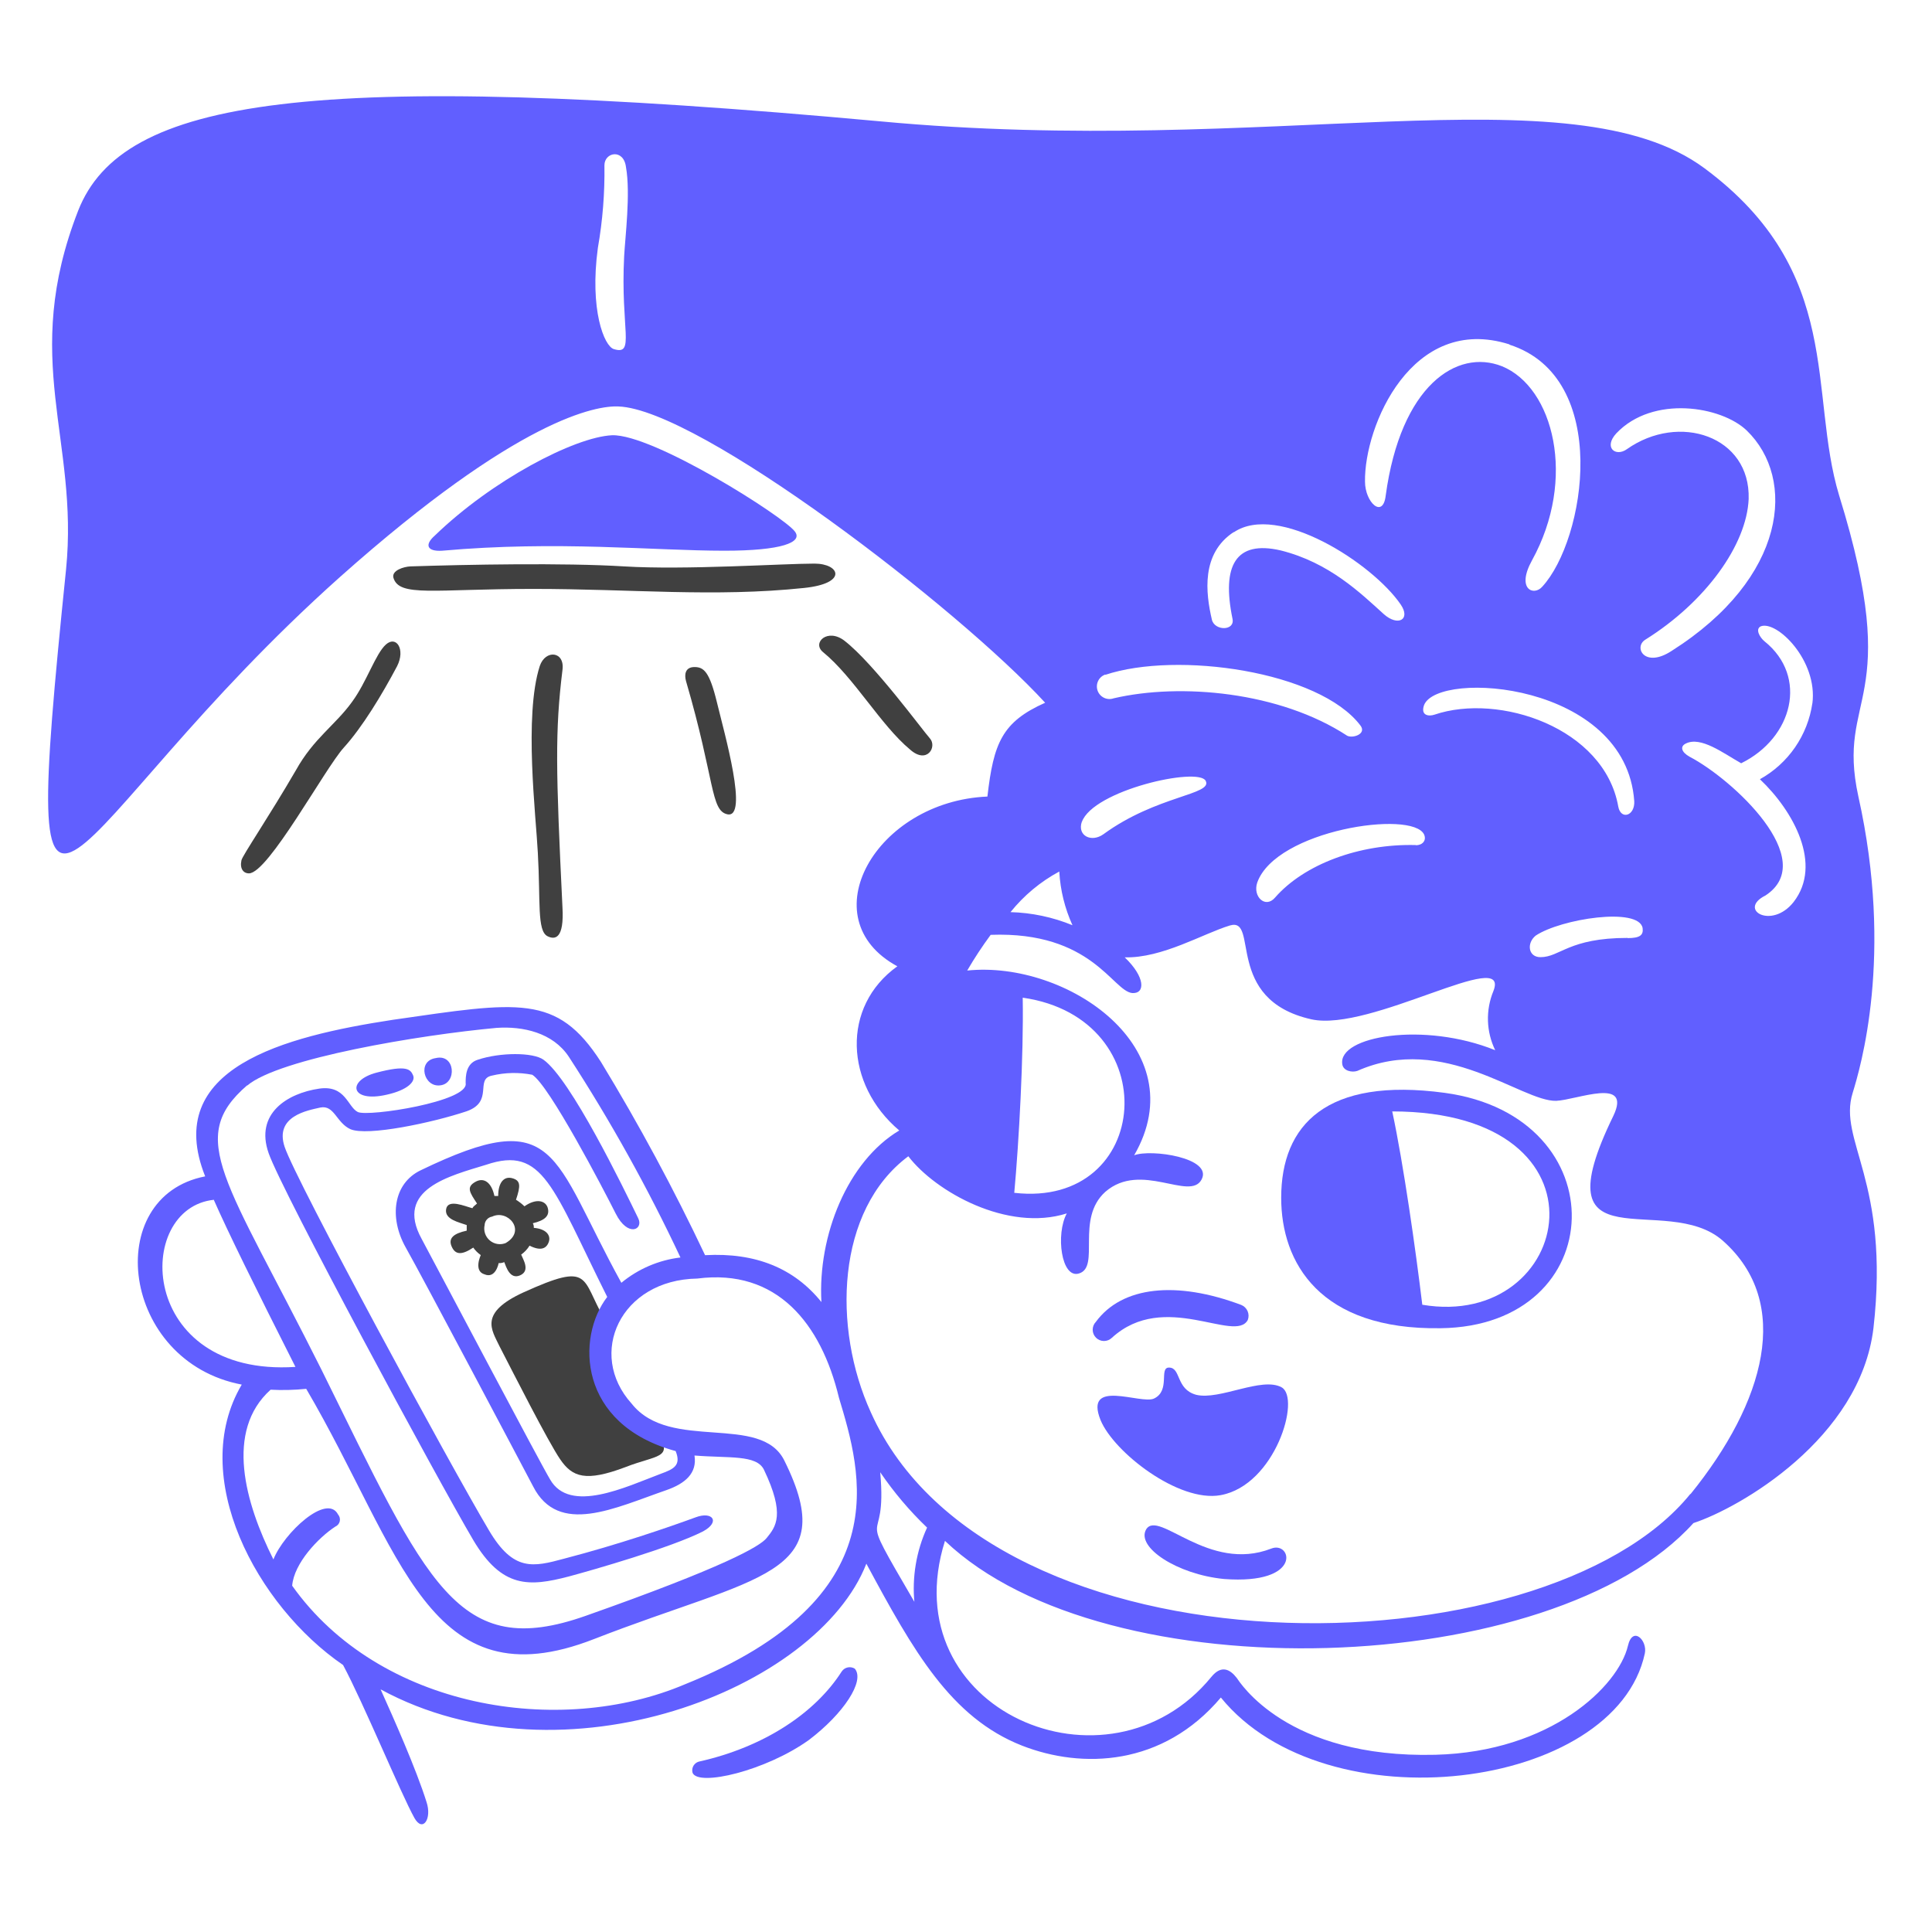<svg width="155" height="155" viewBox="0 0 155 155" fill="none" xmlns="http://www.w3.org/2000/svg">
<path d="M42.485 99.936C43.388 100.392 43.844 100.168 44.029 99.635C44.214 99.103 43.805 98.585 42.825 98.508C42.836 98.38 42.809 98.251 42.748 98.138C43.728 97.906 44.106 97.535 43.952 96.933C43.797 96.331 43.049 96.099 42.076 96.779C41.869 96.58 41.641 96.404 41.397 96.254C41.775 95.127 41.775 94.71 41.096 94.525C40.416 94.339 39.968 94.895 39.968 95.953H39.667C39.443 94.895 38.841 94.409 38.123 94.826C37.405 95.242 37.668 95.652 38.27 96.555C38.123 96.701 37.969 96.779 37.899 96.933C37.297 96.779 35.938 96.161 35.792 97.003C35.645 97.844 36.842 98.06 37.444 98.284V98.732C36.394 98.963 35.938 99.334 36.239 100.013C36.541 100.693 37.066 100.693 37.969 100.091C38.133 100.325 38.337 100.528 38.571 100.693C38.571 100.693 37.969 101.974 38.872 102.237C39.775 102.615 40.007 101.334 40.007 101.334C40.16 101.346 40.314 101.32 40.455 101.256C40.609 101.635 40.91 102.685 41.736 102.314C42.562 101.943 41.96 101.032 41.813 100.654C42.083 100.461 42.311 100.217 42.485 99.936ZM40.609 99.712C40.396 99.805 40.162 99.837 39.932 99.805C39.702 99.772 39.485 99.677 39.306 99.529C39.127 99.381 38.992 99.186 38.917 98.967C38.842 98.747 38.829 98.511 38.88 98.284C38.887 98.119 38.95 97.961 39.06 97.838C39.17 97.714 39.319 97.632 39.482 97.605C40.74 97.003 42.246 98.732 40.594 99.712H40.609Z" fill="#404040"/>
<path d="M50.205 117.693C52.691 116.72 54.065 117.021 52.768 114.991C49.981 113.856 49.757 113.331 48.699 111.131C47.927 109.471 47.348 107.518 48.475 105.788C46.599 102.554 47.495 101.195 42.006 103.681C38.393 105.333 39.451 106.691 40.053 107.965C41.18 110.15 43.959 115.639 44.94 117.075C45.92 118.511 46.986 118.912 50.205 117.693Z" fill="#404040"/>
<path d="M43.303 53.439C42.022 57.43 43.002 65.482 43.149 68.416C43.373 72.33 43.072 74.662 43.921 75.109C44.523 75.41 45.272 75.333 45.125 72.793C44.593 61.808 44.523 58.65 45.125 53.756C45.334 52.235 43.751 52.088 43.303 53.439Z" fill="#404040"/>
<path d="M67.753 51.408C66.402 50.359 65.121 51.563 66.024 52.312C68.51 54.342 70.656 58.179 73.018 60.14C74.377 61.344 75.203 59.908 74.601 59.237C73.999 58.565 70.085 53.215 67.753 51.408Z" fill="#404040"/>
<path d="M19.973 70.068C21.517 70.068 26.072 61.645 27.577 59.985C29.083 58.325 30.665 55.701 31.862 53.439C32.541 52.088 31.793 50.961 30.959 51.709C30.125 52.458 29.415 54.72 28.249 56.303C26.898 58.179 25.161 59.236 23.741 61.792C21.556 65.552 19.448 68.639 19.371 69.018C19.224 69.689 19.525 70.068 19.973 70.068Z" fill="#404040"/>
<path d="M31.561 46.344C32.017 47.927 34.796 47.247 42.771 47.247C50.745 47.247 57.292 47.927 64.518 47.17C68.054 46.8 67.374 45.217 65.344 45.217C62.789 45.217 54.961 45.742 50.074 45.441C45.187 45.14 37.428 45.294 32.92 45.441C32.395 45.464 31.414 45.765 31.561 46.344Z" fill="#404040"/>
<path d="M58.35 65.328C60.079 65.706 58.126 58.859 57.524 56.373C56.922 53.887 56.466 53.516 55.717 53.516C54.968 53.516 54.891 54.118 55.038 54.644C57.369 62.618 56.999 65.027 58.35 65.328Z" fill="#404040"/>
<path d="M89.199 107.332C93.414 103.472 99.096 107.803 100.108 105.896C100.195 105.667 100.189 105.412 100.091 105.187C99.993 104.962 99.81 104.784 99.583 104.692C94.387 102.739 90.025 103.186 87.918 106.051C87.753 106.222 87.662 106.45 87.664 106.688C87.666 106.925 87.761 107.152 87.929 107.32C88.097 107.488 88.324 107.584 88.562 107.586C88.799 107.588 89.028 107.497 89.199 107.332Z" fill="#615FFF"/>
<path d="M35.475 44.183C44.739 43.357 52.405 44.183 58.126 44.183C62.712 44.183 64.441 43.511 63.769 42.639C62.866 41.434 52.405 34.81 49.101 34.919C46.09 35.065 39.474 38.524 34.881 42.971C34.032 43.719 34.271 44.26 35.475 44.183Z" fill="#615FFF"/>
<path d="M67.529 134.098C65.421 137.409 61.314 140.158 56.096 141.324C55.952 141.358 55.822 141.435 55.724 141.544C55.625 141.653 55.562 141.79 55.542 141.936C55.529 142.034 55.536 142.132 55.563 142.227C56.019 143.354 61.438 142.072 64.897 139.594C67.676 137.487 69.413 134.854 68.579 133.874C68.409 133.768 68.205 133.732 68.009 133.774C67.813 133.816 67.641 133.932 67.529 134.098Z" fill="#615FFF"/>
<path d="M37.961 123.544C40.277 127.458 42.469 127.303 45.634 126.477C47.588 125.952 53.833 124.161 56.396 122.864C57.824 122.092 57.168 121.212 55.794 121.737C53.687 122.509 49.618 123.914 45.256 125.049C42.77 125.721 41.195 126.099 39.234 122.787C36.147 117.599 23.74 94.725 22.837 92.015C22.003 89.529 24.713 89.081 25.694 88.857C26.821 88.626 26.975 90.062 28.102 90.587C29.453 91.189 34.726 90.062 37.428 89.158C39.644 88.386 38.077 86.572 39.466 86.294C40.527 86.04 41.63 86.016 42.701 86.225C44.052 87.051 48.414 95.404 49.394 97.357C50.375 99.31 51.656 98.639 51.201 97.735C49.996 95.25 45.797 86.595 43.604 85.02C42.77 84.418 40.138 84.418 38.331 85.02C37.358 85.322 37.358 86.371 37.358 86.896C37.652 88.371 29.523 89.622 28.704 89.213C27.886 88.803 27.724 87.035 25.616 87.337C23.061 87.707 20.428 89.336 21.555 92.524C22.605 95.551 35.174 118.827 37.961 123.544Z" fill="#615FFF"/>
<path d="M148.637 87.676C149.239 85.715 151.948 76.69 149.092 63.898C147.286 55.622 152.775 56.603 147.548 39.742C145.062 31.544 147.996 21.839 136.74 13.494C126.063 5.596 101.907 12.668 70.61 9.734C24.56 5.519 9.814 7.928 6.278 16.883C1.608 28.841 6.348 35.241 5.298 45.694C1.361 84.14 4.526 66.616 27.269 46.297C41.636 33.504 47.882 32.532 49.611 32.609C56.088 32.833 76.925 48.821 83.85 56.379C80.391 57.923 79.712 59.614 79.218 63.906C70.262 64.284 64.92 73.687 71.992 77.524C67.475 80.759 67.776 87.004 72.146 90.695C68 93.173 65.6 99.117 65.9 104.46C63.716 101.75 60.628 100.476 56.567 100.7C54.055 95.39 51.267 90.216 48.214 85.198C44.678 79.709 41.621 80.365 31.515 81.817C22.792 83.152 12.987 85.677 16.461 94.377C8.108 95.998 9.706 109.246 19.395 111.083C15.033 118.456 20.599 128.84 27.524 133.58C29.176 136.668 32.156 143.886 33.245 145.847C33.916 147.051 34.673 145.916 34.217 144.565C33.391 141.933 31.585 137.864 30.535 135.533C45.203 143.508 65.569 135.533 69.506 125.45C73.273 132.453 76.284 137.803 81.997 140.049C86.814 141.933 93.284 141.709 97.947 136.189C106.377 146.565 129.599 143.639 131.961 132.653C132.185 131.603 130.981 130.399 130.602 132.051C129.83 135.286 124.426 140.543 115.162 140.782C103.204 141.084 99.436 134.908 99.213 134.606C98.688 133.935 97.993 133.541 97.182 134.537C88.914 144.643 71.528 137.185 75.813 123.621C88.775 135.973 124.635 134.66 135.86 122.193C139.542 120.988 149.246 115.422 150.304 106.544C151.647 94.748 147.432 91.513 148.637 87.676ZM49.248 28.008C48.476 27.784 47.288 24.85 47.967 19.878C48.35 17.694 48.525 15.479 48.492 13.262C48.492 12.205 50.036 11.904 50.221 13.409C50.599 15.517 50.152 19.052 50.074 20.558C49.773 26.425 50.978 28.533 49.248 28.008ZM129.676 34.763C132.61 31.675 138.106 32.586 140.137 34.539C144.128 38.399 143.371 46.351 134.115 52.218C131.938 53.646 131.027 51.917 132.008 51.315C136.825 48.304 140.137 43.718 140.291 40.028C140.438 34.987 134.702 33.08 130.51 36.044C129.614 36.677 128.626 35.905 129.676 34.763ZM130.579 75.247C125.839 75.247 125.175 76.791 123.585 76.791C122.604 76.791 122.458 75.664 123.207 75.061C125.237 73.71 131.483 72.746 131.784 74.459C131.861 75.031 131.56 75.262 130.579 75.262V75.247ZM131.112 64.261C131.181 65.465 130.031 65.805 129.83 64.709C128.711 58.386 120.265 55.576 115.085 57.336C114.63 57.491 113.95 57.413 114.251 56.564C115.379 53.731 130.44 54.727 131.112 64.277V64.261ZM113.58 67.797C109.056 67.681 104.624 69.341 102.293 72.012C101.521 72.915 100.486 71.935 100.865 70.808C102.362 66.593 113.302 64.956 114.251 66.948C114.468 67.442 114.105 67.82 113.58 67.812V67.797ZM121.099 27.652C129.306 30.285 127.198 43.301 123.732 47.069C123.06 47.84 121.624 47.292 122.906 44.961C126.519 38.414 124.635 31.065 120.497 29.382C116.884 27.954 112.375 30.926 111.171 39.765C110.947 41.649 109.511 40.298 109.511 38.638C109.442 34.176 113.279 25.151 121.099 27.629V27.652ZM98.981 42.707C102.517 40.298 110.113 45.185 112.375 48.497C113.201 49.701 112.159 50.288 111.017 49.269C109.164 47.593 106.655 45.131 102.741 44.158C99.128 43.324 98.001 45.378 98.881 49.647C99.089 50.627 97.453 50.627 97.229 49.724C96.727 47.57 96.349 44.413 98.981 42.684V42.707ZM88.675 54.14C94.426 52.225 105.829 53.839 109.141 58.201C109.666 58.88 108.539 59.258 108.083 59.027C102.679 55.491 94.72 54.773 89.346 56.024C89.221 56.068 89.088 56.087 88.956 56.08C88.823 56.073 88.693 56.04 88.574 55.982C88.454 55.925 88.347 55.845 88.258 55.746C88.169 55.647 88.101 55.532 88.057 55.406C87.968 55.153 87.984 54.876 88.099 54.634C88.215 54.392 88.422 54.206 88.675 54.117V54.14ZM86.791 65.952C87.694 63.397 96.125 61.513 96.727 62.64C97.329 63.767 92.813 63.798 88.52 66.932C87.563 67.612 86.413 67.056 86.791 65.929V65.952ZM84.985 69.943C85.069 71.424 85.428 72.877 86.042 74.228C84.462 73.58 82.778 73.224 81.07 73.178C82.144 71.841 83.475 70.733 84.985 69.92V69.943ZM19.827 87.097C22.383 84.912 33.669 83.029 39.838 82.465C41.945 82.318 44.354 82.843 45.635 84.781C48.986 89.938 51.977 95.319 54.591 100.885C52.848 101.093 51.203 101.798 49.85 102.916C44.207 92.686 44.809 88.549 33.746 93.891C31.562 94.941 31.191 97.65 32.542 100.067C33.824 102.321 42.1 117.97 42.771 119.251C44.809 123.242 49.318 120.98 53.456 119.552C54.961 119.027 55.942 118.201 55.718 116.773C58.497 116.997 60.682 116.696 61.284 117.9C63.013 121.513 62.249 122.478 61.508 123.389C60.975 124.061 58.126 125.705 46.986 129.635C36.672 133.271 34.302 127.118 25.772 109.848C18.137 94.609 14.902 91.335 19.827 87.074V87.097ZM54.212 116.433C54.66 117.561 54.058 117.862 53.008 118.24C50.221 119.29 45.713 121.475 44.13 118.688C43.358 117.414 35.097 101.758 33.824 99.387C31.639 95.404 36.078 94.346 39.011 93.443C43.582 91.899 44.315 95.242 48.716 104.05C46.23 107.277 46.346 114.279 54.212 116.418V116.433ZM17.156 96.269C18.283 98.824 20.391 103.116 23.703 109.663C11.057 110.489 10.687 96.886 17.195 96.253L17.156 96.269ZM54.961 135.124C44.879 139.408 30.434 137.077 23.44 127.218C23.587 125.412 25.548 123.358 26.899 122.478C26.988 122.44 27.067 122.381 27.13 122.306C27.192 122.232 27.236 122.143 27.258 122.049C27.279 121.954 27.279 121.855 27.255 121.761C27.232 121.667 27.186 121.579 27.123 121.505C26.219 119.768 22.761 123.003 21.935 125.111C19.673 120.602 18.021 114.804 21.711 111.493C22.663 111.543 23.618 111.52 24.567 111.423C32.241 124.509 34.349 136.699 47.666 131.495C60.79 126.377 67.529 126.454 62.936 117.198C61.06 113.338 53.757 116.518 50.677 112.612C47.064 108.621 49.773 102.676 55.942 102.576C62.334 101.75 65.877 106.189 67.306 112.133C69.112 118.14 72.192 128.176 54.961 135.124ZM73.397 128.577C68.386 119.985 71.227 124.856 70.618 118.116C71.712 119.723 72.972 121.211 74.377 122.555C73.51 124.448 73.161 126.536 73.366 128.608L73.397 128.577ZM135.621 119.846C123.886 134.344 79.565 134.969 69.861 113.299C66.773 106.529 67.074 97.087 72.872 92.764C75.057 95.62 80.847 98.855 85.587 97.349C84.683 99.001 85.139 102.614 86.567 102.167C88.296 101.642 86.266 97.797 88.675 95.62C91.531 93.134 95.445 96.392 96.395 94.64C97.344 92.887 92.326 92.162 90.991 92.686C95.955 84.109 85.587 77.038 77.597 77.864C78.172 76.876 78.801 75.92 79.48 75C87.602 74.699 89.261 79.516 90.836 79.67C91.894 79.74 91.894 78.389 90.234 76.806C93.245 76.883 96.541 74.892 98.665 74.251C101.058 73.525 98.14 80.195 105.211 81.778C109.951 82.828 121.238 75.903 119.81 79.516C119.498 80.272 119.351 81.085 119.376 81.902C119.401 82.719 119.599 83.521 119.957 84.256C114.236 81.94 107.319 83.129 107.689 85.383C107.767 85.916 108.461 86.063 108.894 85.916C115.842 82.828 122.064 88.394 124.851 88.317C126.503 88.247 130.942 86.364 129.437 89.521C123.415 101.873 133.652 95.466 138.238 99.557C143.827 104.529 141.604 112.488 135.621 119.877V119.846ZM82.051 80.041C93.631 81.701 92.434 96.971 81.372 95.697C81.75 91.59 82.128 84.665 82.051 80.072V80.041ZM145.402 56.417C145.217 57.689 144.741 58.901 144.012 59.959C143.282 61.017 142.318 61.892 141.194 62.516C143.896 65.072 146.236 69.356 143.896 72.367C142.129 74.606 139.38 72.969 141.642 71.842C146.004 68.986 139.01 62.516 135.551 60.71C134.872 60.332 134.779 59.876 135.25 59.652C136.454 59.05 138.253 60.424 139.689 61.235C143.827 59.205 145.093 54.287 141.565 51.453C141.194 51.152 140.793 50.473 141.264 50.249C142.545 49.755 145.857 52.99 145.402 56.448V56.417Z" fill="#615FFF"/>
<path d="M101.991 124.239C96.95 126.2 92.959 121.082 91.955 122.695C91.121 124.124 94.433 126.308 98.193 126.679C104.585 127.158 103.62 123.591 101.991 124.239Z" fill="#615FFF"/>
<path d="M102.817 111.3C101.219 110.428 97.853 112.358 95.97 111.902C94.318 111.454 94.765 109.717 93.785 109.717C92.959 109.717 93.924 111.57 92.581 112.203C91.538 112.697 86.937 110.543 88.296 113.932C89.346 116.496 94.557 120.564 97.923 119.954C102.308 119.159 104.385 112.157 102.817 111.3Z" fill="#615FFF"/>
<path d="M31.036 87.823C32.688 87.453 33.352 86.773 33.144 86.279C32.935 85.785 32.626 85.422 30.21 86.055C27.794 86.688 28.102 88.502 31.036 87.823Z" fill="#615FFF"/>
<path d="M115.911 87.677C106.431 86.395 102.787 90.232 102.787 96.099C102.787 101.295 105.875 106.714 115.579 106.56C129.259 106.39 129.838 89.576 115.911 87.677ZM114.105 104.661C113.58 100.299 112.599 93.374 111.696 89.166C129.985 89.182 126.21 106.73 114.105 104.676V104.661Z" fill="#615FFF"/>
<path d="M35.328 87.074C36.679 86.92 36.533 84.511 34.95 84.89C33.445 85.114 33.993 87.26 35.328 87.074Z" fill="#615FFF"/>
</svg>
